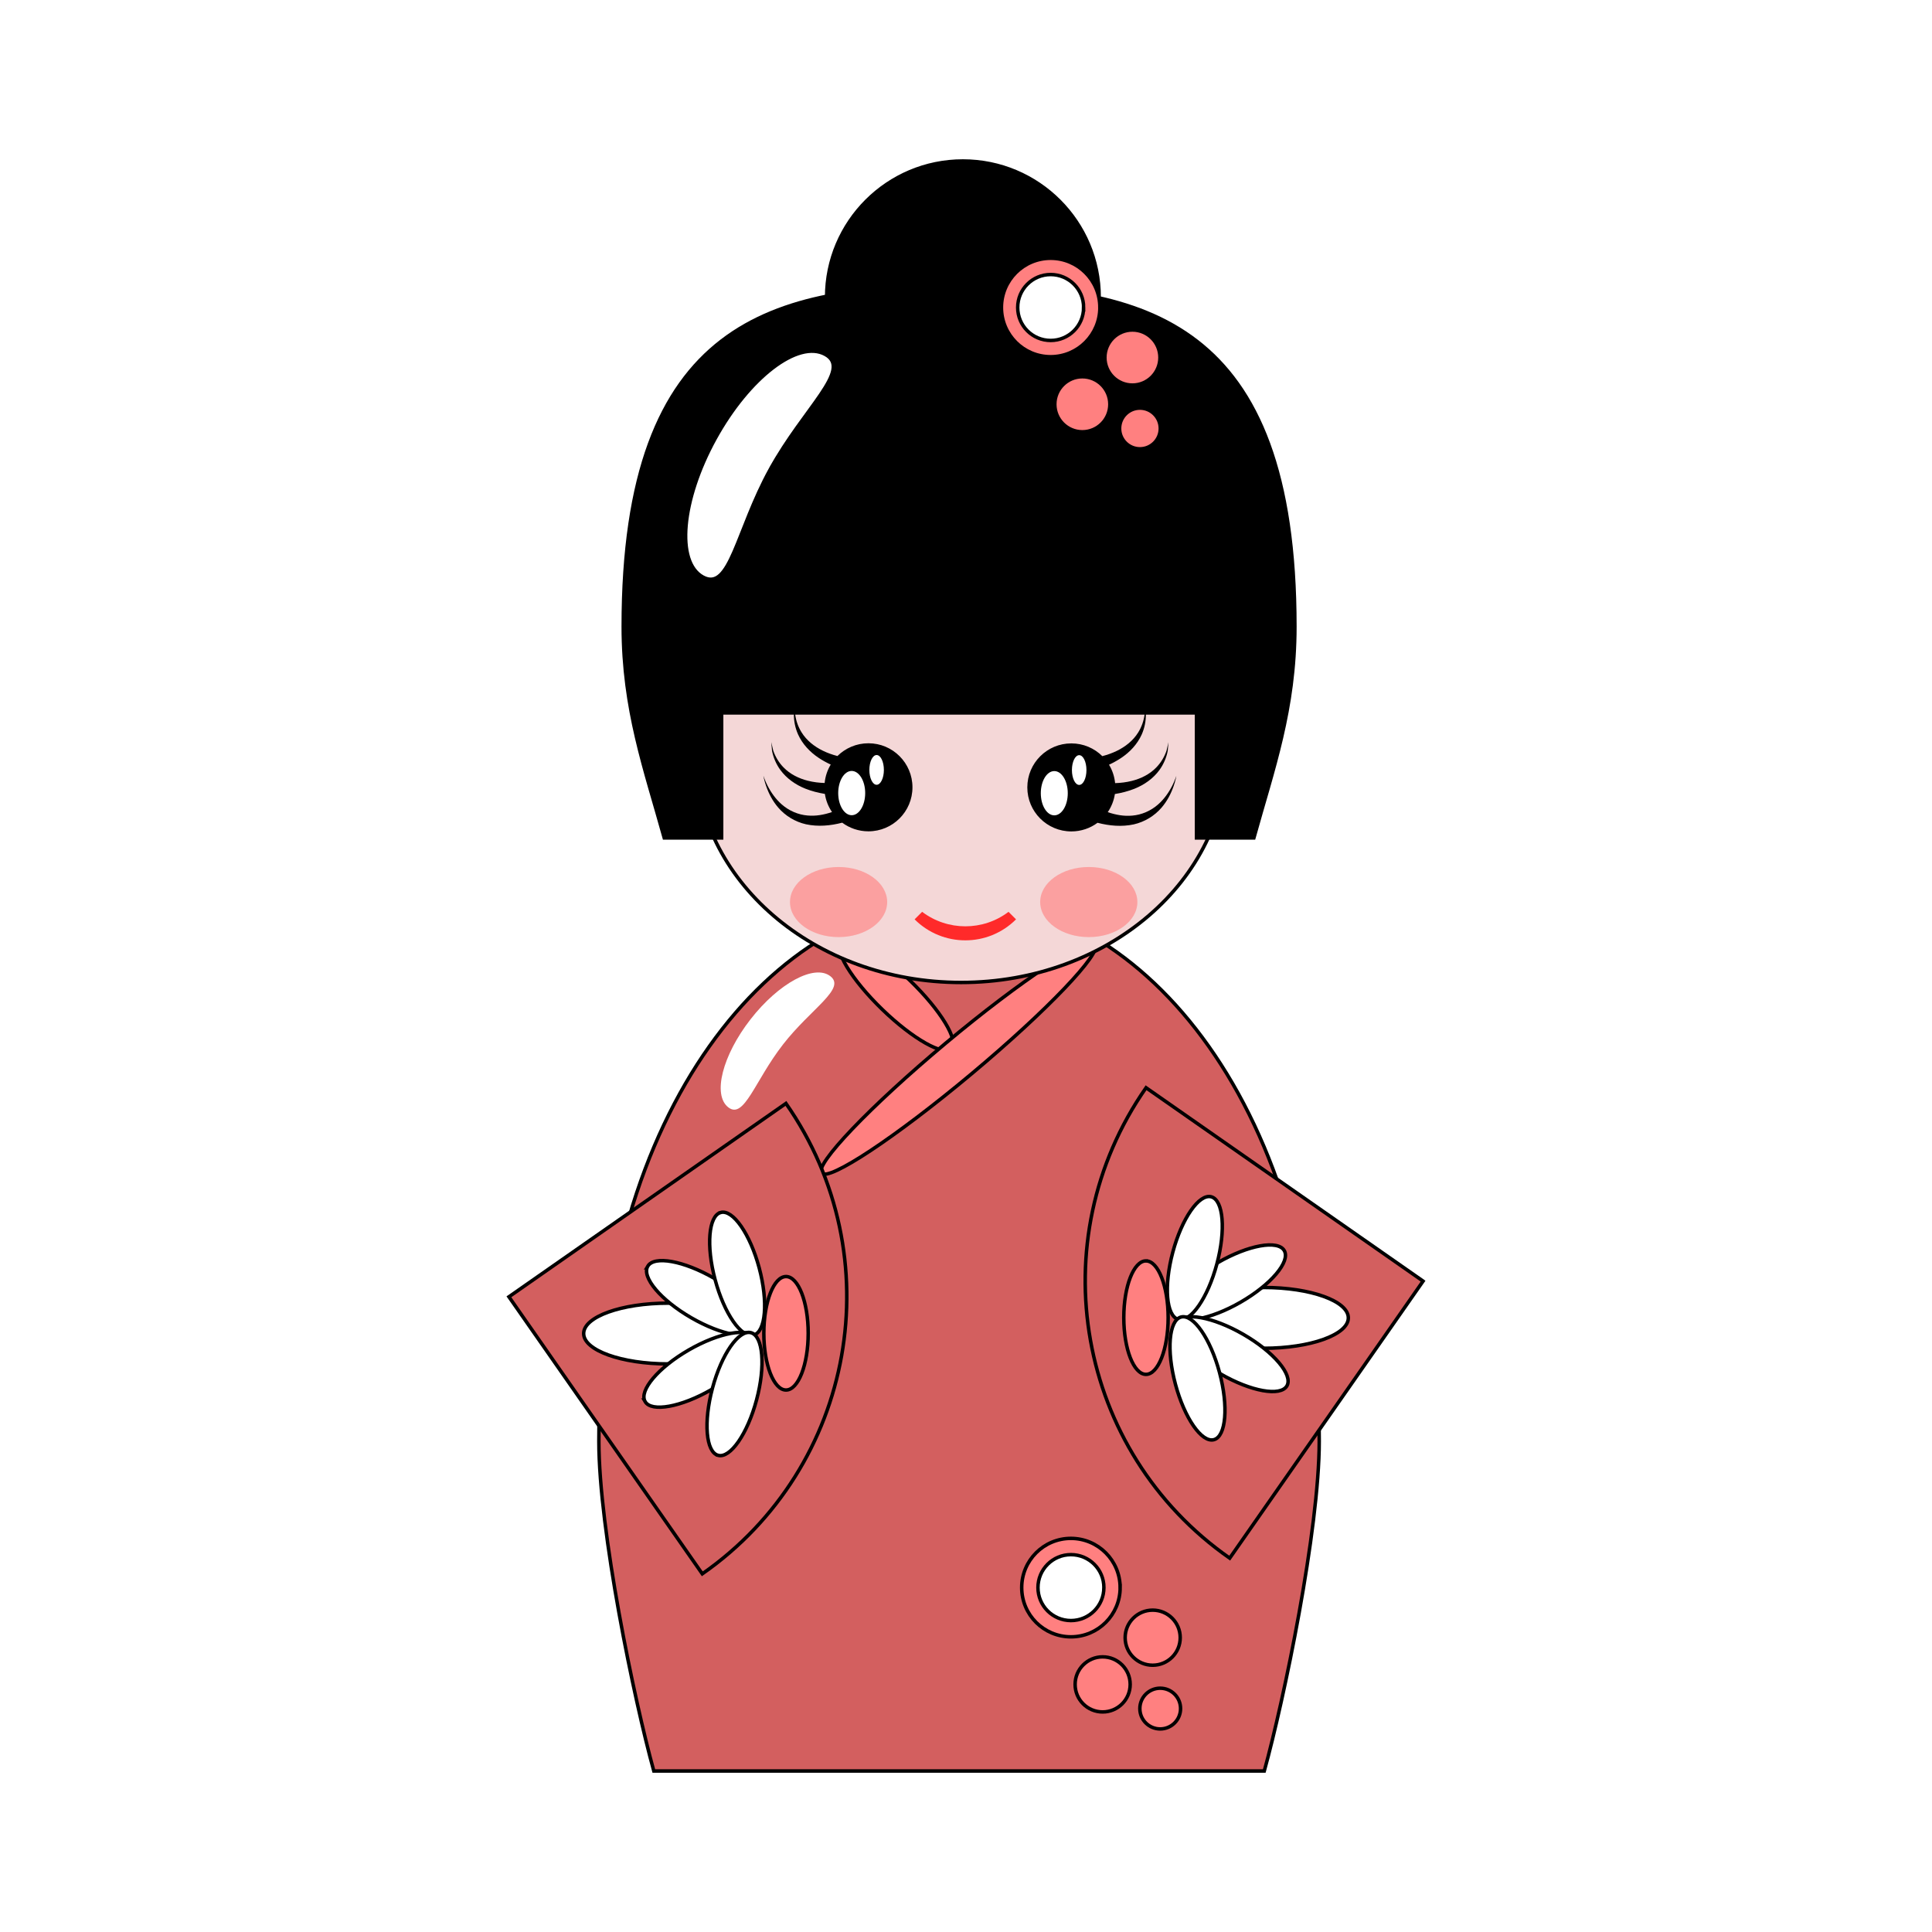 <svg:svg xmlns:dc="http://purl.org/dc/elements/1.1/" xmlns:ns1="http://sodipodi.sourceforge.net/DTD/sodipodi-0.dtd" xmlns:ns2="http://www.inkscape.org/namespaces/inkscape" xmlns:ns4="http://creativecommons.org/ns#" xmlns:rdf="http://www.w3.org/1999/02/22-rdf-syntax-ns#" xmlns:svg="http://www.w3.org/2000/svg" enable-background="new 129.561 172.724 263.922 463.346" height="554.819" id="svg2" version="1.1" viewBox="-15.887 126.984 554.819 554.819" width="554.819" x="0px" y="0px" ns1:docname="New document 1" ns2:version="0.48.2 r9819" xml:space="preserve">
<svg:filter height="1.59" id="filter3863" width="1.426" x="-.213" y="-.295" ns2:collect="always">
	<svg:feGaussianBlur id="feGaussianBlur3865" stdDeviation="2.476" ns2:collect="always" />
</svg:filter>
<svg:filter height="1.59" id="filter3859" width="1.426" x="-.213" y="-.295" ns2:collect="always">
	<svg:feGaussianBlur id="feGaussianBlur3861" stdDeviation="2.476" ns2:collect="always" />
</svg:filter>
<ns1:namedview bordercolor="#666666" borderopacity="1.0" id="base" pagecolor="#ffffff" showgrid="false" ns2:current-layer="layer1" ns2:cx="313.77633" ns2:cy="637.12691" ns2:document-units="px" ns2:pageopacity="0.0" ns2:pageshadow="2" ns2:snap-bbox="true" ns2:window-height="1002" ns2:window-maximized="0" ns2:window-width="944" ns2:window-x="960" ns2:window-y="0" ns2:zoom="1.5450954">
	</ns1:namedview>
<svg:path d="m259.53 385.04c-53.259 0-103.44 61.146-103.44 155.84 0 25.523 10.156 74.395 15.781 94.688h175.31c5.625-20.295 15.781-69.164 15.781-94.688 0-94.7-50.17-155.84-103.43-155.84z" fill="#D35F5F" id="path2990" stroke="#000000" ns1:nodetypes="ssccss" ns2:connector-curvature="0" />
<svg:g fill="#FF8080" id="g3985" stroke="#000000">
	<svg:path d="m225.56 397.32c2.209-2.282 11.125 2.763 19.899 11.26s14.102 17.245 11.893 19.527c-2.21 2.281-11.125-2.763-19.899-11.26s-14.1-17.24-11.89-19.53z" id="path3975" ns2:connector-curvature="0" />
	<svg:path d="m298.65 398.14c2.038 2.437-13.922 19.144-35.625 37.292-21.703 18.147-40.97 30.899-43.008 28.463-2.038-2.438 13.922-19.144 35.625-37.292 21.7-18.15 40.97-30.9 43.01-28.46z" id="path3979" ns2:connector-curvature="0" />
</svg:g>
<svg:path d="m336.41 343.42c0 36.289-34.157 65.707-76.292 65.707s-76.292-29.418-76.292-65.707c0-36.288 34.157-65.707 76.292-65.707s76.29 29.43 76.29 65.71z" fill="#F4D7D7" id="path2995" stroke="#000000" ns1:cx="260.1781" ns1:cy="350.1402" ns1:rx="86.726036" ns1:ry="67.95697" ns1:type="arc" />
<svg:path d="m259.53 209.09c-53.259 0-96.438 9.555-96.438 97.844 0 23.797 6.349 41.089 11.781 60.688h16.469v-35.906h136.38v35.906h16.469c5.433-19.6 11.781-36.891 11.781-60.688 0-88.28-43.18-97.84-96.44-97.84z" id="path2985" stroke="#000000" ns1:nodetypes="ssccccccss" ns2:connector-curvature="0" />
<svg:g id="g3036" transform="matrix(.434 0 0 .434 261.95 300.05)">
	<svg:path d="m117.34 68.063c-0.036 1.914-0.085 3.808-0.125 5.688-0.539 4.413-2.032 8.603-4.313 12.217-3.344 5.371-8.473 9.381-14.062 12.095-3.089 1.502-6.303 2.643-9.625 3.5-5.263-5.216-12.506-8.438-20.5-8.438-16.085 0-29.124 13.04-29.124 29.125s13.039 29.125 29.124 29.125c6.494 0 12.5-2.125 17.344-5.719 7.781 2.022 15.998 2.78 23.938 1.064 7.28-1.644 13.749-5.652 18.406-11.063 3.615-4.217 6.206-9.111 7.968-14.187 0.572-1.649 1.085-3.311 1.469-5 0.109-0.479 0.193-0.956 0.281-1.439 0.024-0.126 0.042-0.245 0.063-0.373-0.038 0.124-0.085 0.22-0.125 0.344-0.152 0.463-0.329 0.949-0.5 1.406-0.604 1.613-1.288 3.16-2.062 4.687-2.387 4.703-5.497 9.001-9.312 12.374-4.843 4.296-10.995 6.934-17.126 7.438-5.487 0.522-10.924-0.475-16.25-2.281 2.401-3.524 4.055-7.6 4.719-12.001 4.404-0.722 8.745-1.817 12.906-3.468 6.558-2.604 12.509-6.824 16.594-12.437 2.756-3.828 4.616-8.193 5.469-12.655 0.169-1.921 0.336-3.832 0.5-5.719-0.43 1.864-0.857 3.731-1.282 5.562-1.435 4.208-3.774 8.027-6.749 11.095-4.379 4.566-10.222 7.433-16.251 8.938-3.617 0.906-7.305 1.354-11.031 1.469-0.431-4.428-1.842-8.567-4.031-12.188 2.744-1.266 5.41-2.733 7.938-4.406 5.881-3.898 10.845-9.228 13.687-15.564 1.911-4.314 2.834-8.958 2.751-13.499-0.24-1.91-0.47-3.804-0.7-5.684z" id="path3001" ns2:connector-curvature="0" />
		<svg:path d="m66.358 126.09c0 8.088-3.995 14.644-8.923 14.644-4.929 0-8.924-6.556-8.924-14.644s3.995-14.644 8.924-14.644c4.928-0.01 8.923 6.55 8.923 14.64z" fill="#FFFFFF" id="path3026" ns1:cx="57.434578" ns1:cy="126.08663" ns1:rx="8.9240971" ns1:ry="14.644672" ns1:type="arc" />
		<svg:path d="m78.715 110.76c0 5.434-2.151 9.84-4.805 9.84s-4.805-4.406-4.805-9.84 2.151-9.84 4.805-9.84c2.653 0 4.805 4.4 4.805 9.84z" fill="#FFFFFF" id="path3028" ns1:cx="73.909836" ns1:cy="110.75549" ns1:rx="4.8052831" ns1:ry="9.8393898" ns1:type="arc" />
</svg:g>
<svg:g id="g3049" transform="matrix(.681 0 0 .681 83.918 122.07)">
	<svg:path d="m188.66 304.67c0.024 1.22 0.054 2.427 0.08 3.626 0.343 2.813 1.295 5.484 2.749 7.788 2.132 3.424 5.401 5.98 8.964 7.71 1.969 0.958 4.019 1.685 6.135 2.231 3.355-3.325 7.972-5.379 13.068-5.379 10.254 0 18.566 8.312 18.566 18.566s-8.312 18.566-18.566 18.566c-4.14 0-7.968-1.355-11.056-3.646-4.96 1.289-10.198 1.772-15.259 0.678-4.642-1.048-8.765-3.603-11.733-7.052-2.305-2.688-3.956-5.808-5.08-9.044-0.365-1.051-0.691-2.11-0.936-3.187-0.069-0.305-0.123-0.609-0.179-0.918-0.014-0.082-0.027-0.156-0.039-0.238 0.024 0.079 0.054 0.141 0.08 0.218 0.096 0.297 0.209 0.606 0.318 0.897 0.386 1.028 0.821 2.014 1.315 2.988 1.522 2.998 3.503 5.736 5.936 7.888 3.087 2.738 7.009 4.42 10.916 4.741 3.497 0.333 6.964-0.302 10.359-1.454-1.53-2.247-2.586-4.844-3.008-7.65-2.808-0.46-5.576-1.158-8.227-2.211-4.181-1.66-7.974-4.35-10.578-7.928-1.757-2.44-2.942-5.223-3.486-8.067-0.108-1.224-0.214-2.443-0.318-3.646 0.274 1.189 0.546 2.378 0.816 3.545 0.915 2.682 2.406 5.117 4.303 7.072 2.791 2.91 6.516 4.738 10.358 5.697 2.305 0.578 4.657 0.863 7.032 0.936 0.275-2.824 1.174-5.461 2.569-7.769-1.748-0.809-3.448-1.742-5.059-2.809-3.749-2.485-6.914-5.884-8.725-9.921-1.217-2.75-1.806-5.71-1.753-8.606 0.16-1.23 0.31-2.44 0.45-3.63z" id="path3030" ns2:connector-curvature="0" />
		<svg:path d="m218.29 341.65c0 5.155-2.547 9.335-5.689 9.335s-5.689-4.179-5.689-9.335 2.547-9.335 5.689-9.335c3.14 0.02 5.69 4.2 5.69 9.35z" fill="#FFFFFF" id="path3032" ns1:cx="57.434578" ns1:cy="126.08663" ns1:rx="8.9240971" ns1:ry="14.644672" ns1:type="arc" />
		<svg:path d="m226.17 331.88c0 3.464-1.371 6.272-3.063 6.272s-3.063-2.809-3.063-6.272c0-3.464 1.371-6.272 3.063-6.272s3.06 2.81 3.06 6.27z" fill="#FFFFFF" id="path3034" ns1:cx="73.909836" ns1:cy="110.75549" ns1:rx="4.8052831" ns1:ry="9.8393898" ns1:type="arc" />
</svg:g>
<svg:path d="m248.92 388.84l-2.156 2.156c8.042 8.042 21.083 8.042 29.125 0l-2.156-2.156c-7.31 5.55-17.48 5.54-24.8 0z" fill="#FF2A2A" id="path3056" ns2:connector-curvature="0" />
<svg:g enable-background="new    " filter="url(#filter3859)" id="path3063" opacity=".628" ns1:cx="224.93301" ns1:cy="386.02957" ns1:rx="13.958203" ns1:ry="10.068213" ns1:type="arc">
	<svg:ellipse cx="224.93" cy="386.03" fill="#FF8080" rx="13.958" ry="10.068" />
</svg:g>
<svg:g enable-background="new    " filter="url(#filter3863)" id="path3065" opacity=".628" ns1:cx="224.93301" ns1:cy="386.02957" ns1:rx="13.958203" ns1:ry="10.068213" ns1:type="arc">
	<svg:ellipse cx="296.78" cy="386.03" fill="#FF8080" rx="13.958" ry="10.068" />
</svg:g>
<svg:path d="m299.76 212.35c0 21.61-17.519 39.128-39.129 39.128s-39.13-17.52-39.13-39.13c0-21.61 17.519-39.129 39.129-39.129s39.13 17.52 39.13 39.13z" id="path3871" stroke="#000000" ns1:cx="260.62943" ns1:cy="212.35291" ns1:rx="39.128735" ns1:ry="39.128735" ns1:type="arc" />
<svg:g id="g4001" stroke="#000000" transform="translate(-7.294 3.178)">
		<svg:path d="m217.11 440.68c30.67 43.938 19.914 104.42-24.023 135.09l-55.533-79.556 79.55-55.53z" fill="#D35F5F" id="path3869" ns1:cx="196.33014" ns1:cy="463.37173" ns1:end="1.5707963" ns1:rx="97.020958" ns1:ry="97.020958" ns1:start="0" ns1:type="arc" />
		<svg:path d="m159.02 506.76c0 4.818 10.871 8.726 24.28 8.726s24.28-3.907 24.28-8.726c0-4.819-10.871-8.726-24.28-8.726s-24.28 3.91-24.28 8.73z" fill="#FFFFFF" id="path3895" ns1:cx="91.529205" ns1:cy="210.75114" ns1:rx="29.289345" ns1:ry="10.525859" ns1:type="arc" />
		<svg:path d="m177.42 487.45c-1.81 3.134 3.793 9.756 12.514 14.791s17.257 6.576 19.066 3.442c1.81-3.135-3.793-9.757-12.514-14.791-8.73-5.04-17.26-6.58-19.07-3.44z" fill="#FFFFFF" id="path3897" ns1:cx="91.529205" ns1:cy="210.75114" ns1:rx="29.289345" ns1:ry="10.525859" ns1:type="arc" />
		<svg:path d="m198.38 472c-3.496 0.937-4.217 9.581-1.61 19.308 2.606 9.728 7.553 16.853 11.048 15.916s4.216-9.581 1.61-19.308c-2.61-9.73-7.55-16.86-11.05-15.92z" fill="#FFFFFF" id="path3899" ns1:cx="91.529205" ns1:cy="210.75114" ns1:rx="29.289345" ns1:ry="10.525859" ns1:type="arc" />
		<svg:path d="m176.66 526.29c-1.809-3.134 3.793-9.756 12.514-14.792 8.721-5.034 17.257-6.575 19.066-3.441s-3.793 9.756-12.514 14.791c-8.72 5.04-17.26 6.58-19.07 3.44z" fill="#FFFFFF" id="path3901" ns1:cx="91.529205" ns1:cy="210.75114" ns1:rx="29.289345" ns1:ry="10.525859" ns1:type="arc" />
		<svg:path d="m197.62 541.74c-3.496-0.936-4.217-9.58-1.61-19.307 2.606-9.727 7.553-16.853 11.048-15.916 3.496 0.938 4.216 9.581 1.61 19.307-2.6 9.73-7.55 16.86-11.05 15.92z" fill="#FFFFFF" id="path3903" ns1:cx="91.529205" ns1:cy="210.75114" ns1:rx="29.289345" ns1:ry="10.525859" ns1:type="arc" />
		<svg:path d="m210.76 506.69c0 8.999 2.852 16.294 6.37 16.294s6.37-7.295 6.37-16.294c0-8.998-2.852-16.294-6.37-16.294s-6.37 7.29-6.37 16.29z" fill="#FF8080" id="path3905" ns1:cx="56.976929" ns1:cy="213.03937" ns1:rx="9.8393898" ns1:ry="25.170532" ns1:type="arc" />
</svg:g>
<svg:g id="g4001_1_" stroke="#000000" transform="translate(-7.294 3.178)">
		<svg:path d="m400.08 491.71l-55.532 79.556c-43.938-30.67-54.693-91.151-24.023-135.09l79.55 55.53z" fill="#D35F5F" id="path3869_1_" ns1:cx="196.33014" ns1:cy="463.37173" ns1:end="1.5707963" ns1:rx="97.020958" ns1:ry="97.020958" ns1:start="0" ns1:type="arc" />
		<svg:path d="m354.33 493.54c-13.409 0-24.28 3.906-24.28 8.726 0 4.818 10.871 8.726 24.28 8.726s24.28-3.907 24.28-8.726c0-4.83-10.87-8.73-24.28-8.73z" fill="#FFFFFF" id="path3895_1_" ns1:cx="91.529205" ns1:cy="210.75114" ns1:rx="29.289345" ns1:ry="10.525859" ns1:type="arc" />
		<svg:path d="m341.15 486.39c-8.721 5.034-14.324 11.656-12.514 14.791 1.81 3.134 10.346 1.593 19.066-3.442s14.324-11.657 12.514-14.791-10.35-1.6-19.07 3.44z" fill="#FFFFFF" id="path3897_1_" ns1:cx="91.529205" ns1:cy="210.75114" ns1:rx="29.289345" ns1:ry="10.525859" ns1:type="arc" />
		<svg:path d="m328.2 483.41c-2.606 9.727-1.886 18.371 1.61 19.308s8.442-6.188 11.048-15.916c2.606-9.727 1.885-18.371-1.61-19.308-3.5-0.93-8.44 6.2-11.05 15.92z" fill="#FFFFFF" id="path3899_1_" ns1:cx="91.529205" ns1:cy="210.75114" ns1:rx="29.289345" ns1:ry="10.525859" ns1:type="arc" />
		<svg:path d="m341.91 518.35c-8.721-5.035-14.324-11.657-12.514-14.791s10.346-1.593 19.066 3.441c8.721 5.035 14.323 11.657 12.514 14.792-1.82 3.14-10.35 1.6-19.07-3.44z" fill="#FFFFFF" id="path3901_1_" ns1:cx="91.529205" ns1:cy="210.75114" ns1:rx="29.289345" ns1:ry="10.525859" ns1:type="arc" />
		<svg:path d="m328.96 521.33c-2.606-9.726-1.886-18.37 1.61-19.307s8.442 6.189 11.048 15.916 1.885 18.372-1.61 19.307c-3.5 0.93-8.44-6.2-11.05-15.92z" fill="#FFFFFF" id="path3903_1_" ns1:cx="91.529205" ns1:cy="210.75114" ns1:rx="29.289345" ns1:ry="10.525859" ns1:type="arc" />
		<svg:path d="m320.5 485.9c-3.518 0-6.37 7.296-6.37 16.294 0 8.999 2.852 16.294 6.37 16.294s6.37-7.295 6.37-16.294c0-9-2.85-16.29-6.37-16.29z" fill="#FF8080" id="path3905_1_" ns1:cx="56.976929" ns1:cy="213.03937" ns1:rx="9.8393898" ns1:ry="25.170532" ns1:type="arc" />
</svg:g>
<svg:path d="m305.79 582.9c0 7.807-6.329 14.137-14.136 14.137s-14.135-6.33-14.135-14.137 6.329-14.135 14.135-14.135c7.8 0.01 14.13 6.34 14.13 14.14z" fill="#FF8080" id="path3907" stroke="#000000" ns1:cx="64.397316" ns1:cy="358.8775" ns1:rx="19.092672" ns1:ry="19.092672" ns1:type="arc" />
<svg:path d="m301.12 582.9c0 5.229-4.238 9.467-9.466 9.467s-9.466-4.238-9.466-9.467c0-5.227 4.238-9.465 9.466-9.465 5.24 0 9.47 4.24 9.47 9.46z" fill="#FFFFFF" id="path3909" stroke="#000000" ns1:cx="64.397316" ns1:cy="358.8775" ns1:rx="19.092672" ns1:ry="19.092672" ns1:type="arc" />
<svg:path d="m323.04 597.28c0.002 4.367-3.537 7.908-7.903 7.91-4.367 0.002-7.908-3.537-7.91-7.902v-0.008c-0.002-4.365 3.536-7.906 7.903-7.908s7.908 3.535 7.91 7.902v0.01z" fill="#FF8080" id="path3911" stroke="#000000" ns1:cx="94.816147" ns1:cy="397.06287" ns1:rx="10.678952" ns1:ry="10.678952" ns1:type="arc" />
<svg:path d="m308.67 610.7c0.002 4.365-3.537 7.908-7.903 7.908-4.367 0.002-7.908-3.535-7.91-7.902v-0.006c-0.002-4.367 3.536-7.908 7.903-7.91s7.908 3.537 7.91 7.902v0.01z" fill="#FF8080" id="path3913" stroke="#000000" ns1:cx="94.816147" ns1:cy="397.06287" ns1:rx="10.678952" ns1:ry="10.678952" ns1:type="arc" />
<svg:path d="m323.14 617.64c0.001 3.229-2.615 5.848-5.844 5.85-3.229 0-5.848-2.615-5.849-5.844v-0.006c-0.001-3.229 2.615-5.848 5.844-5.85 3.229 0 5.848 2.615 5.849 5.846z" fill="#FF8080" id="path3915" stroke="#000000" ns1:cx="94.816147" ns1:cy="397.06287" ns1:rx="10.678952" ns1:ry="10.678952" ns1:type="arc" />
<svg:path d="m299.97 215.29c0 7.807-6.329 14.136-14.135 14.136s-14.135-6.329-14.135-14.136c0-7.807 6.329-14.135 14.135-14.135s14.13 6.32 14.13 14.13z" fill="#FF8080" id="path3933" stroke="#000000" ns1:cx="64.397316" ns1:cy="358.8775" ns1:rx="19.092672" ns1:ry="19.092672" ns1:type="arc" />
<svg:path d="m295.3 215.29c0 5.228-4.238 9.466-9.466 9.466s-9.466-4.238-9.466-9.466 4.238-9.466 9.466-9.466 9.47 4.24 9.47 9.47z" fill="#FFFFFF" id="path3935" stroke="#000000" ns1:cx="64.397316" ns1:cy="358.8775" ns1:rx="19.092672" ns1:ry="19.092672" ns1:type="arc" />
<svg:path d="m317.22 229.66c0.001 4.367-3.537 7.908-7.903 7.91s-7.908-3.536-7.91-7.903v-0.007c-0.001-4.366 3.537-7.908 7.903-7.91 4.366-0.001 7.908 3.537 7.91 7.903v0.01z" fill="#FF8080" id="path3937" stroke="#000000" ns1:cx="94.816147" ns1:cy="397.06287" ns1:rx="10.678952" ns1:ry="10.678952" ns1:type="arc" />
<svg:path d="m302.84 243.08c0.002 4.366-3.536 7.908-7.903 7.91-4.366 0.001-7.908-3.537-7.91-7.903v-0.006c-0.001-4.367 3.537-7.908 7.903-7.91s7.908 3.536 7.909 7.903v0.01z" fill="#FF8080" id="path3939" stroke="#000000" ns1:cx="94.816147" ns1:cy="397.06287" ns1:rx="10.678952" ns1:ry="10.678952" ns1:type="arc" />
<svg:path d="m317.32 250.03c0.001 3.229-2.615 5.848-5.844 5.849s-5.848-2.615-5.849-5.844v-0.005c-0.001-3.229 2.615-5.848 5.844-5.849s5.847 2.615 5.849 5.844v0z" fill="#FF8080" id="path3941" stroke="#000000" ns1:cx="94.816147" ns1:cy="397.06287" ns1:rx="10.678952" ns1:ry="10.678952" ns1:type="arc" />
<svg:path d="m205.29 261.69c-9.696 17.621-11.56 35.205-19.308 30.942s-6.168-22.004 3.527-39.625c9.696-17.622 23.837-28.45 31.584-24.187 7.75 4.27-6.1 15.25-15.8 32.88z" fill="#FFFFFF" id="path3989" stroke="#000000" stroke-width=".876" ns1:nodetypes="sssss" ns2:connector-curvature="0" />
<svg:path d="m208.95 426.96c-8.096 10.396-11.121 21.579-15.692 18.02s-1.714-14.873 6.381-25.271c8.096-10.396 18.365-15.939 22.936-12.38s-5.54 9.23-13.63 19.63z" fill="#FFFFFF" id="path4010" ns1:nodetypes="sssss" ns2:connector-curvature="0" />
</svg:svg>